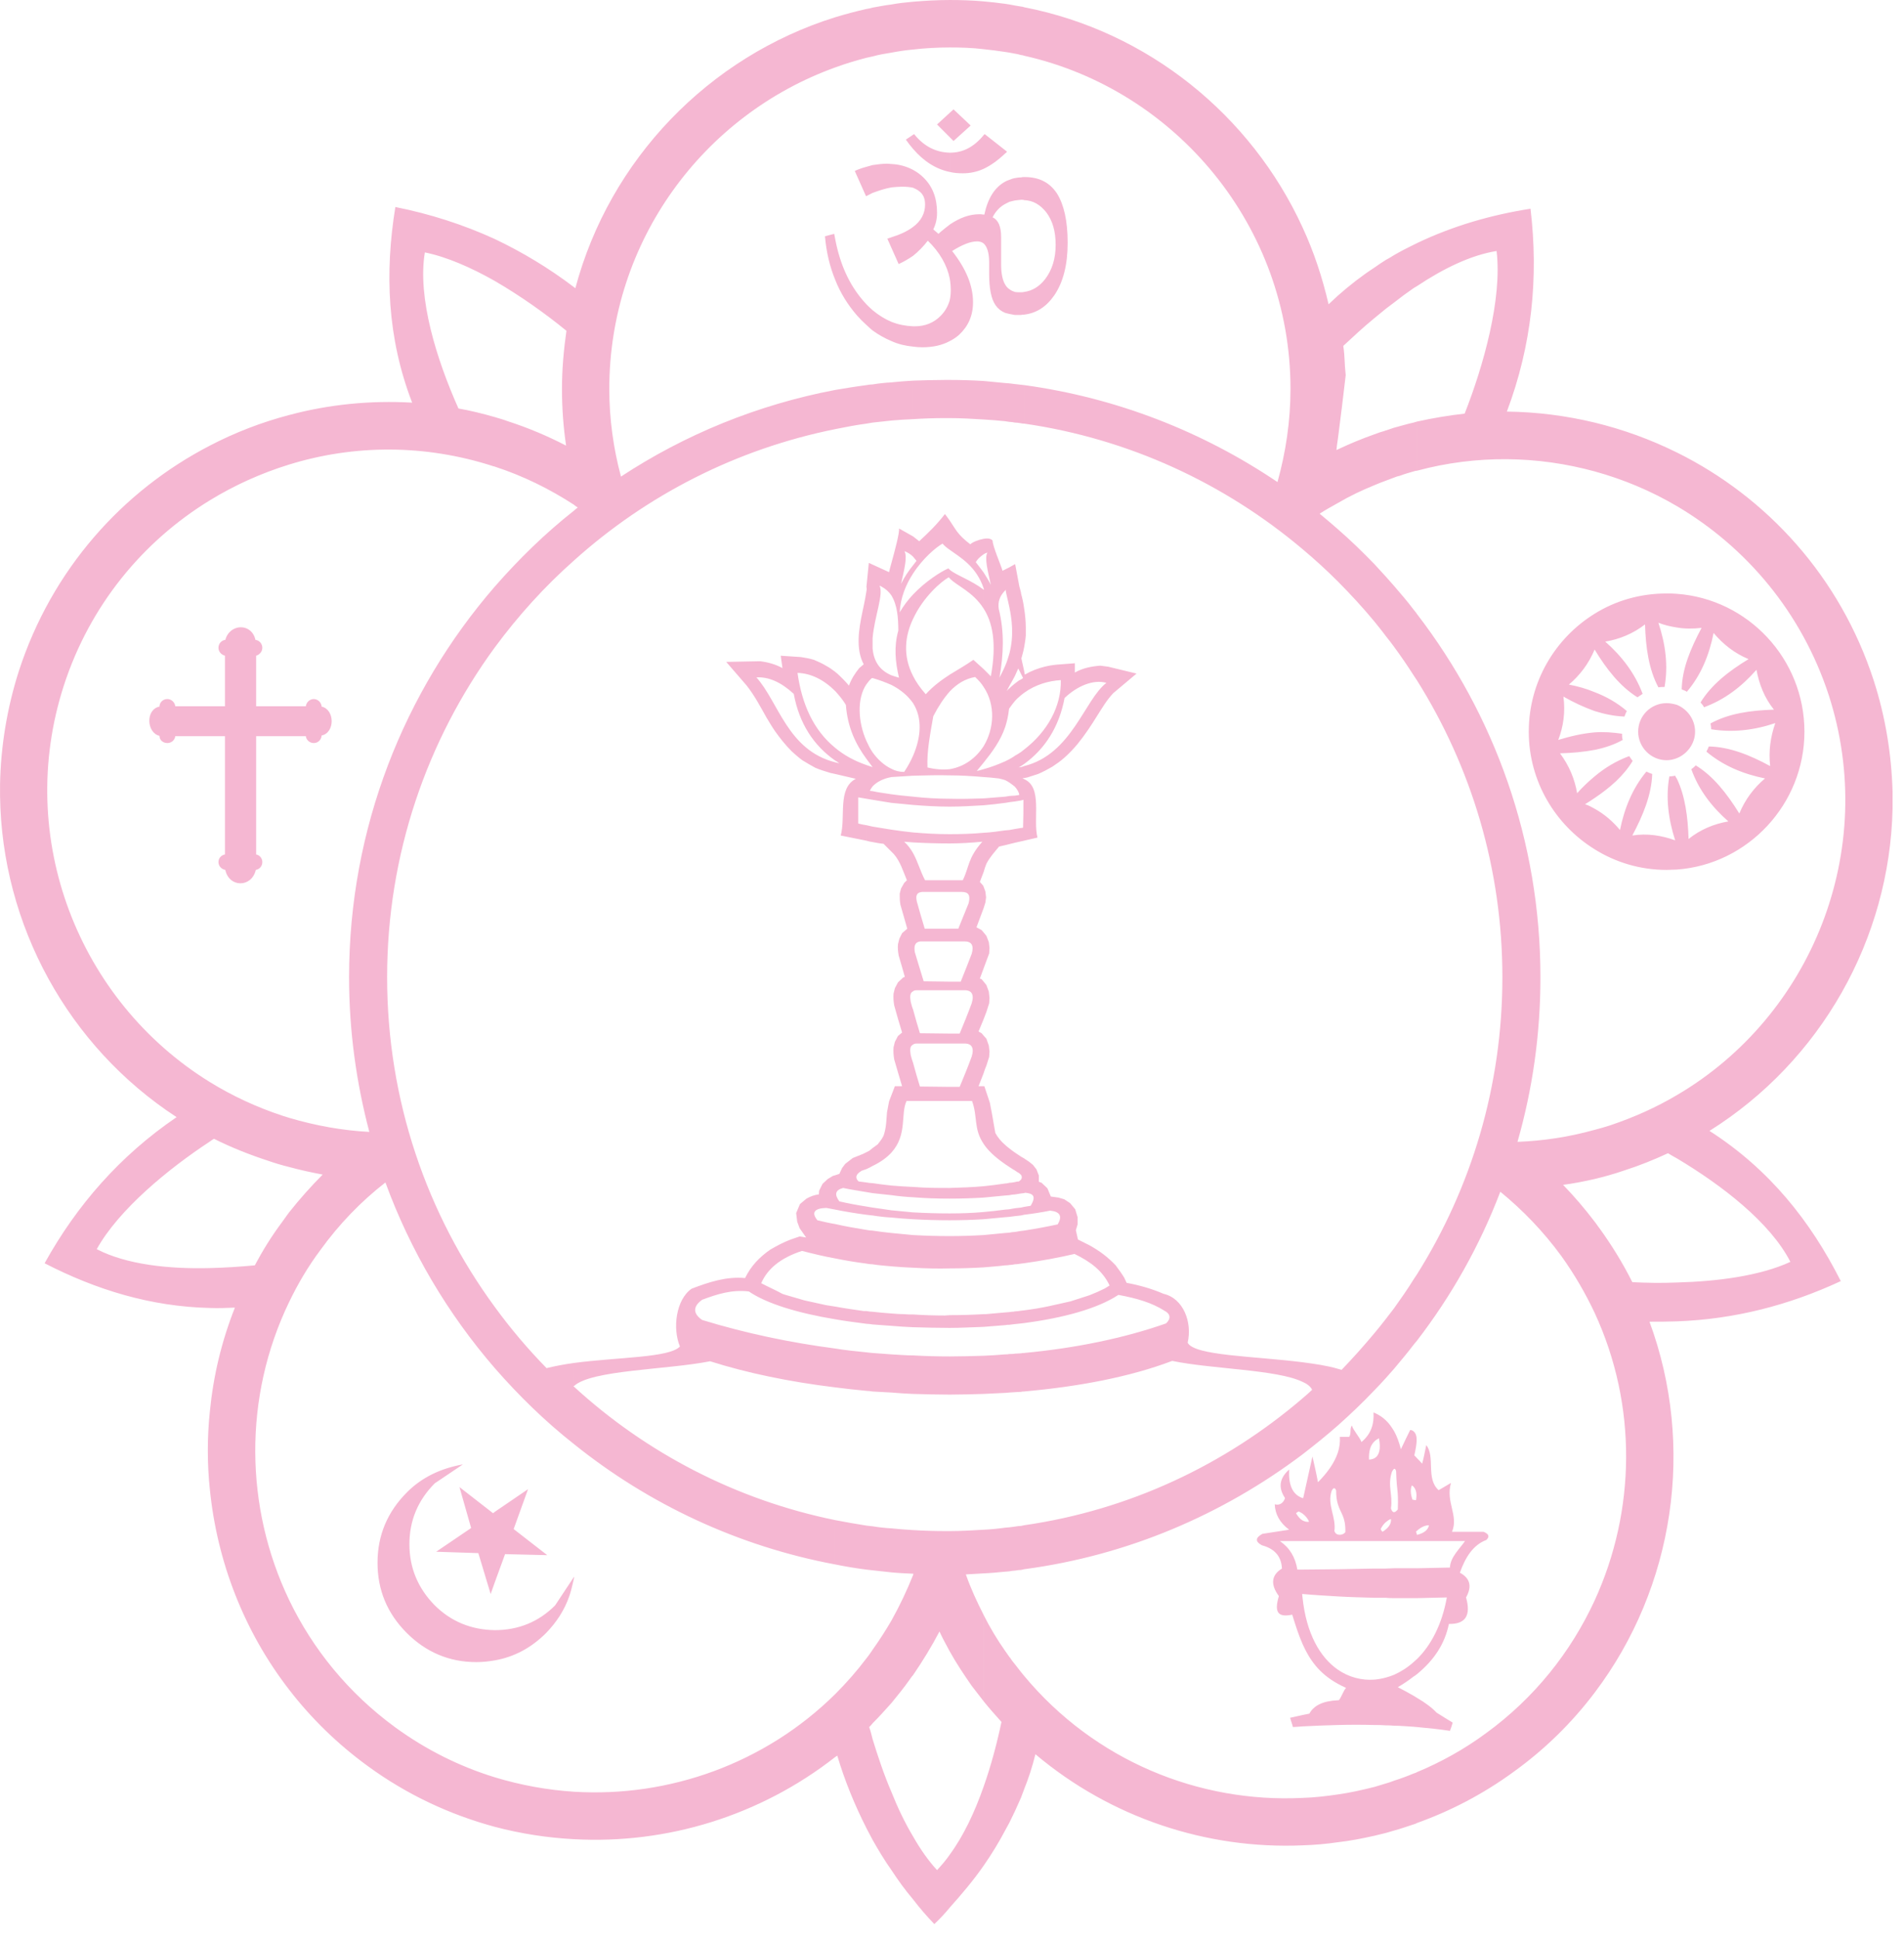 <?xml version="1.0" encoding="UTF-8" standalone="no"?><!DOCTYPE svg PUBLIC "-//W3C//DTD SVG 1.1//EN" "http://www.w3.org/Graphics/SVG/1.1/DTD/svg11.dtd"><svg width="100%" height="100%" viewBox="0 0 55 56" version="1.1" xmlns="http://www.w3.org/2000/svg" xmlns:xlink="http://www.w3.org/1999/xlink" xml:space="preserve" xmlns:serif="http://www.serif.com/" style="fill-rule:evenodd;clip-rule:evenodd;stroke-linejoin:round;stroke-miterlimit:1.414;"><path d="M48.44,38.155c1.664,-0.06 3.239,-0.467 4.734,-1.162c-0.871,-1.727 -2.06,-3.226 -3.793,-4.338c3.219,-2.016 5.209,-5.54 5.289,-9.313l0,-0.477c-0.03,-1.062 -0.199,-2.144 -0.545,-3.216c-0.971,-2.989 -3.08,-5.292 -5.685,-6.583l0,1.549c2.001,1.181 3.605,3.068 4.387,5.46c1.446,4.478 -0.495,9.264 -4.387,11.547l0,1.827c1.297,0.774 2.694,1.847 3.278,2.988c-0.881,0.407 -2.119,0.566 -3.278,0.596l0,1.122Zm0,-13.046l0,-2.621c0.238,0.496 0.317,1.102 0.337,1.738c0.346,-0.278 0.743,-0.437 1.149,-0.507c-0.486,-0.427 -0.862,-0.923 -1.07,-1.509c0.049,-0.03 0.089,-0.069 0.129,-0.109c0.505,0.308 0.901,0.814 1.258,1.39c0.168,-0.407 0.425,-0.745 0.742,-1.013c-0.634,-0.129 -1.208,-0.367 -1.693,-0.774c0.029,-0.05 0.049,-0.1 0.069,-0.149c0.594,0.01 1.189,0.248 1.773,0.566c-0.05,-0.437 0.01,-0.844 0.148,-1.241c-0.614,0.208 -1.238,0.278 -1.852,0.178c0,-0.059 -0.01,-0.109 -0.019,-0.168c0.524,-0.288 1.158,-0.378 1.832,-0.398c-0.278,-0.347 -0.426,-0.734 -0.505,-1.151c-0.426,0.486 -0.921,0.864 -1.516,1.082c-0.019,-0.05 -0.059,-0.089 -0.099,-0.139c0.307,-0.506 0.812,-0.904 1.387,-1.251c-0.406,-0.169 -0.733,-0.427 -1.01,-0.755c-0.129,0.646 -0.367,1.222 -0.773,1.698c-0.039,-0.03 -0.099,-0.049 -0.148,-0.069c0.01,-0.596 0.257,-1.182 0.574,-1.777c-0.248,0.029 -0.485,0.029 -0.713,-0.01l0,-0.973c2.05,0.149 3.684,1.876 3.684,3.981c0,2.095 -1.634,3.832 -3.684,3.981m0,-3.217l0,-1.539c0.297,0.12 0.525,0.417 0.525,0.775c0,0.347 -0.228,0.645 -0.525,0.764m-2.377,26.986c2.308,-3.048 2.912,-7.119 1.585,-10.713c0.267,0 0.525,0 0.792,-0.01l0,-1.122c-0.456,0.02 -0.891,0.01 -1.288,-0.01c-0.267,-0.536 -0.584,-1.052 -0.95,-1.559c-0.05,-0.059 -0.089,-0.129 -0.139,-0.188l0,2.631c1.238,2.671 1.189,5.719 0,8.31l0,2.661Zm2.377,-35.812c-0.763,-0.377 -1.555,-0.665 -2.377,-0.864l0,1.41c0.832,0.228 1.634,0.566 2.377,1.003l0,-1.549Zm0,4.081l0,0.973c-0.188,-0.03 -0.366,-0.07 -0.535,-0.139c0.208,0.625 0.287,1.241 0.178,1.856c-0.059,0 -0.118,0 -0.178,0.01c-0.277,-0.516 -0.366,-1.152 -0.386,-1.817c-0.347,0.268 -0.733,0.427 -1.149,0.497c0.485,0.427 0.862,0.923 1.08,1.509c-0.05,0.03 -0.099,0.069 -0.149,0.099c-0.495,-0.308 -0.891,-0.804 -1.238,-1.38l0,-1.033c0.604,-0.377 1.317,-0.585 2.08,-0.585c0.099,0 0.198,0 0.297,0.01m0,3.206l0,1.539c-0.099,0.04 -0.198,0.06 -0.297,0.06c-0.456,0 -0.822,-0.377 -0.822,-0.824c0,-0.457 0.366,-0.824 0.822,-0.824c0.099,0 0.198,0.02 0.297,0.049m0,2.135l0,2.621c-0.099,0 -0.198,0.01 -0.297,0.01c-0.763,0 -1.476,-0.218 -2.08,-0.596l0,-1.171c0.287,0.159 0.525,0.367 0.733,0.615c0.129,-0.635 0.366,-1.211 0.763,-1.687c0.059,0.029 0.108,0.049 0.168,0.069c-0.02,0.596 -0.258,1.182 -0.575,1.777c0.436,-0.069 0.852,0 1.238,0.139c-0.198,-0.615 -0.277,-1.231 -0.168,-1.846c0.06,0 0.109,-0.01 0.168,-0.02c0.01,0.029 0.03,0.059 0.05,0.089m0,9.134l0,1.827c-0.089,-0.05 -0.178,-0.099 -0.258,-0.149c-0.406,0.189 -0.822,0.357 -1.257,0.496c-0.288,0.1 -0.575,0.179 -0.862,0.249l0,-1.42c0.149,-0.04 0.297,-0.079 0.446,-0.129c0.683,-0.229 1.327,-0.516 1.931,-0.874m-2.377,-8.578c0.456,-0.308 0.842,-0.645 1.099,-1.072c-0.029,-0.04 -0.069,-0.09 -0.099,-0.139c-0.376,0.139 -0.703,0.337 -1,0.586l0,0.625Zm0,-1.39l0,-0.506c0.258,-0.02 0.525,0 0.792,0.039c0,0.06 0,0.12 0.02,0.179c-0.247,0.139 -0.525,0.229 -0.812,0.288m0,-1.122c0.287,0.09 0.574,0.149 0.862,0.159c0.02,-0.05 0.039,-0.109 0.069,-0.159c-0.277,-0.238 -0.594,-0.417 -0.931,-0.546l0,0.546Zm-2.535,-8.647c0.723,-1.917 0.921,-3.872 0.683,-5.858c-1.139,0.179 -2.238,0.496 -3.278,0.993l0,1.241c0.762,-0.507 1.555,-0.894 2.298,-1.013c0.168,1.39 -0.387,3.336 -0.922,4.696c-0.455,0.05 -0.921,0.129 -1.376,0.229l0,1.419c1.733,-0.466 3.496,-0.427 5.13,0.02l0,-1.41c-0.822,-0.198 -1.674,-0.307 -2.535,-0.317m-2.595,40.755c0.97,-0.347 1.911,-0.834 2.793,-1.479c0.911,-0.655 1.693,-1.43 2.337,-2.283l0,-2.661c-0.683,1.479 -1.733,2.81 -3.139,3.832c-0.634,0.467 -1.298,0.834 -1.991,1.122l0,1.469Zm5.13,-34.918l0,1.033c-0.168,0.407 -0.426,0.745 -0.743,1.013c0.258,0.049 0.505,0.119 0.743,0.218l0,0.546c-0.307,-0.109 -0.604,-0.248 -0.901,-0.417c0.059,0.447 0,0.864 -0.149,1.251c0.357,-0.109 0.703,-0.188 1.05,-0.218l0,0.506c-0.317,0.06 -0.654,0.089 -1,0.099c0.267,0.358 0.426,0.745 0.495,1.152c0.158,-0.179 0.327,-0.337 0.505,-0.486l0,0.625c-0.089,0.06 -0.178,0.119 -0.277,0.179c0.099,0.03 0.188,0.079 0.277,0.129l0,1.171c-1.139,-0.705 -1.902,-1.965 -1.902,-3.395c0,-1.44 0.763,-2.701 1.902,-3.406m0,14.903c-0.743,0.208 -1.486,0.318 -2.228,0.347c0.435,-1.519 0.663,-3.107 0.663,-4.755c0,-3.932 -1.327,-7.576 -3.565,-10.485l0,1.917c1.565,2.492 2.466,5.43 2.466,8.568c0,3.147 -0.901,6.086 -2.466,8.578l0,1.916c1,-1.301 1.812,-2.74 2.406,-4.299c0.654,0.536 1.248,1.152 1.763,1.857c0.377,0.526 0.694,1.072 0.961,1.638l0,-2.631c-0.287,-0.378 -0.584,-0.725 -0.911,-1.063c0.307,-0.039 0.604,-0.099 0.911,-0.168l0,-1.42Zm-5.13,17.245l0,-0.843c0.238,0.139 0.436,0.287 0.564,0.426c0.159,0.1 0.317,0.199 0.466,0.288c-0.02,0.08 -0.05,0.159 -0.079,0.239c-0.317,-0.05 -0.634,-0.08 -0.951,-0.11m0,-1.529l0,-0.436c0.406,-0.397 0.723,-1.003 0.861,-1.778c-0.287,0.01 -0.574,0.01 -0.861,0.02l0,-0.863c0.317,-0.01 0.634,-0.01 0.951,-0.02c0.01,-0.298 0.277,-0.536 0.435,-0.765l-1.386,0l0,-0.178c0.198,-0.05 0.317,-0.139 0.346,-0.278c-0.108,0 -0.227,0.049 -0.346,0.158l0,-2.094c0.049,0.049 0.099,0.099 0.148,0.158c0.05,-0.178 0.08,-0.357 0.119,-0.536c0.268,0.338 -0.02,0.963 0.357,1.301c0.119,-0.07 0.237,-0.139 0.356,-0.209c-0.158,0.556 0.228,0.944 0.03,1.41l0.911,0c0.149,0.06 0.188,0.139 0.079,0.238c-0.376,0.139 -0.604,0.497 -0.762,0.944c0.297,0.159 0.356,0.397 0.178,0.714c0.149,0.527 -0.02,0.775 -0.495,0.765c-0.119,0.576 -0.426,1.042 -0.921,1.449m0,-41.321c-0.03,0.02 -0.07,0.03 -0.099,0.049l0,1.251c0.029,-0.02 0.069,-0.039 0.099,-0.059l0,-1.241Zm-0.099,45.66c0.029,-0.01 0.069,-0.02 0.099,-0.04l0,-1.469c-0.03,0.02 -0.07,0.03 -0.099,0.04l0,1.469Zm0.099,-40.507l0,1.419c-0.03,0 -0.07,0.01 -0.099,0.02l0,-1.41c0.029,-0.01 0.069,-0.02 0.099,-0.029m0,5.559l0,1.917c-0.03,-0.05 -0.07,-0.1 -0.099,-0.149l0,-1.897c0.029,0.04 0.069,0.08 0.099,0.129m0,19.063l0,1.916c-0.03,0.04 -0.07,0.079 -0.099,0.119l0,-1.886c0.029,-0.05 0.069,-0.1 0.099,-0.149m0,5.312l0,2.094c-0.01,0.01 -0.02,0.02 -0.03,0.02c0.01,0.04 0.02,0.07 0.03,0.1l0,0.178l-0.099,0l0,-1.191c0.029,0.01 0.049,0.01 0.069,0.01c0.03,-0.169 0.01,-0.298 -0.069,-0.387l0,-1.599c0.138,0.109 0.089,0.387 0.02,0.695c0.029,0.02 0.049,0.05 0.079,0.08m0,4.04l-0.099,0l0,-0.864l0.099,0l0,0.864Zm0,1.758l0,0.436c-0.03,0.02 -0.06,0.05 -0.099,0.07l0,-0.417c0.029,-0.03 0.069,-0.06 0.099,-0.089m0,1.122l0,0.843c-0.03,0 -0.07,-0.009 -0.099,-0.009l0,-0.894c0.029,0.02 0.069,0.04 0.099,0.06m-0.099,-41.958c-0.188,0.09 -0.377,0.189 -0.565,0.298l0,1.37c0.188,-0.149 0.377,-0.288 0.565,-0.417l0,-1.251Zm-0.565,45.79c0.188,-0.05 0.377,-0.119 0.565,-0.179l0,-1.469c-0.188,0.079 -0.377,0.149 -0.565,0.208l0,1.44Zm0.565,-40.657l0,1.41c-0.139,0.04 -0.278,0.08 -0.406,0.129c-0.06,0.01 -0.109,0.03 -0.159,0.05l0,-1.44c0.188,-0.049 0.377,-0.109 0.565,-0.149m0,5.401l0,1.897c-0.178,-0.278 -0.367,-0.556 -0.565,-0.824l0,-1.758c0.188,0.219 0.387,0.447 0.565,0.685m0,19.341l0,1.886c-0.178,0.238 -0.377,0.467 -0.565,0.695l0,-1.747c0.198,-0.278 0.387,-0.546 0.565,-0.834m0,4.388l0,1.599c-0.01,-0.01 -0.03,-0.03 -0.05,-0.04c-0.049,0.109 -0.039,0.258 0.02,0.417l0.03,0l0,1.191l-0.565,0l0,-0.834c0.03,0 0.07,-0.03 0.109,-0.079c0.02,-0.606 -0.029,-0.457 -0.049,-1.102c-0.01,-0.06 -0.04,-0.08 -0.06,-0.07l0,-1.092c0.089,0.159 0.149,0.338 0.198,0.526c0.089,-0.188 0.179,-0.377 0.268,-0.556c0.039,0 0.079,0.02 0.099,0.04m0,4.815l-0.565,0l0,-0.864l0.565,0l0,0.864Zm0,1.847l0,0.417c-0.139,0.109 -0.287,0.209 -0.456,0.308c0.159,0.079 0.317,0.169 0.456,0.248l0,0.894c-0.188,-0.01 -0.377,-0.03 -0.565,-0.03l0,-1.47c0.198,-0.089 0.387,-0.208 0.565,-0.367m-0.565,-40.627c-0.079,0.05 -0.158,0.099 -0.237,0.139l0,1.41c0.079,-0.06 0.158,-0.119 0.237,-0.179l0,-1.37Zm-0.237,45.561c0.079,-0.019 0.158,-0.049 0.237,-0.069l0,-1.44c-0.079,0.03 -0.158,0.06 -0.237,0.08l0,1.429Zm0.237,-40.577l0,1.44c-0.079,0.03 -0.158,0.059 -0.237,0.089l0,-1.449c0.079,-0.03 0.158,-0.05 0.237,-0.08m0,4.567l0,1.758c-0.079,-0.11 -0.158,-0.209 -0.237,-0.308l0,-1.718c0.079,0.09 0.158,0.179 0.237,0.268m0,20.86l0,1.747c-0.079,0.089 -0.158,0.179 -0.237,0.268l0,-1.707c0.079,-0.1 0.158,-0.209 0.237,-0.308m0,3.544l0,1.092c-0.02,0.02 -0.039,0.04 -0.059,0.08c-0.139,0.407 0.03,0.665 -0.03,1.062c0.02,0.07 0.05,0.109 0.089,0.109l0,0.834l-0.237,0l0,-0.337c0.109,-0.09 0.158,-0.189 0.148,-0.298c-0.049,0.01 -0.099,0.049 -0.148,0.089l0,-2.939c0.099,0.09 0.168,0.199 0.237,0.308m0,3.962l0,0.863c-0.079,0 -0.158,0 -0.237,-0.01l0,-0.844c0.079,0 0.158,-0.009 0.237,-0.009m0,3.077l0,1.47c-0.079,-0.01 -0.158,-0.01 -0.237,-0.01l0,-1.38c0.079,-0.02 0.158,-0.05 0.237,-0.08m-0.237,-40.855c-0.109,0.07 -0.218,0.139 -0.327,0.219l0,1.459l0.327,-0.268l0,-1.41Zm-0.327,45.502c0.109,-0.03 0.218,-0.05 0.327,-0.08l0,-1.429c-0.109,0.03 -0.218,0.069 -0.327,0.099l0,1.41Zm0.327,-40.577l0,1.449c-0.109,0.04 -0.218,0.08 -0.327,0.129l0,-1.469c0.099,-0.04 0.198,-0.07 0.297,-0.099c0.01,-0.01 0.02,-0.01 0.03,-0.01m0,4.219l0,1.718c-0.109,-0.149 -0.218,-0.278 -0.327,-0.417l0,-1.658l0.327,0.357Zm0,21.436l0,1.707c-0.109,0.119 -0.218,0.238 -0.327,0.348l0,-1.648c0.109,-0.129 0.218,-0.268 0.327,-0.407m0,2.928l0,2.939c-0.06,0.05 -0.109,0.119 -0.149,0.199c0.01,0.03 0.03,0.059 0.05,0.079c0.039,-0.02 0.069,-0.04 0.099,-0.069l0,0.337l-0.327,0l0,-2.392c0.138,-0.08 0.188,-0.269 0.128,-0.576c-0.049,0.029 -0.089,0.049 -0.128,0.089l0,-0.824c0.128,0.06 0.237,0.129 0.327,0.218m0,5.123l-0.327,0l0,-0.844l0.327,0l0,0.844Zm0,2.304l0,1.38c-0.109,-0.01 -0.218,-0.01 -0.327,-0.01l0,-1.311c0.109,-0.01 0.218,-0.029 0.327,-0.059m-0.327,-40.716c-0.367,0.238 -0.723,0.516 -1.06,0.814l0,4.15c0.079,-0.616 0.158,-1.241 0.228,-1.857c-0.04,-0.347 -0.02,-0.506 -0.07,-0.844c0.278,-0.258 0.575,-0.536 0.902,-0.804l0,-1.459Zm-1.06,45.471c0.357,-0.039 0.703,-0.109 1.06,-0.188l0,-1.41c-0.357,0.089 -0.703,0.169 -1.06,0.218l0,1.38Zm1.06,-40.656l0,1.469c-0.367,0.149 -0.723,0.318 -1.06,0.517l0,-1.549c0.337,-0.159 0.693,-0.308 1.06,-0.437m0,3.753l0,1.658c-0.337,-0.407 -0.694,-0.794 -1.06,-1.162l0,-1.509c0.366,0.318 0.723,0.665 1.06,1.013m0,22.2l0,1.648c-0.337,0.357 -0.694,0.695 -1.06,1.022l0,-1.638c0.04,0.01 0.069,0.02 0.109,0.03c0.327,-0.338 0.644,-0.695 0.951,-1.062m0,2.303c-0.01,0 -0.02,0 -0.03,-0.01c0.02,0.318 -0.059,0.616 -0.347,0.854c-0.049,-0.139 -0.237,-0.338 -0.277,-0.477c-0.069,0.09 -0.01,0.239 -0.079,0.328l-0.268,0c0.01,0.149 -0.009,0.308 -0.059,0.457l0,1.479c0.079,0.278 0.228,0.357 0.218,0.814c-0.05,0.07 -0.149,0.089 -0.218,0.07l0,0.188l1.06,0l0,-2.392c-0.04,0.019 -0.099,0.039 -0.159,0.039c-0.01,-0.238 0.04,-0.417 0.159,-0.526l0,-0.824Zm0,4.497l0,0.844c-0.357,-0.01 -0.713,-0.019 -1.06,-0.039l0,-0.785c0.347,-0.01 0.703,-0.01 1.06,-0.02m0,3.207l0,1.311c-0.357,-0.01 -0.713,-0.01 -1.06,0l0,-0.715l0.03,0c0.069,-0.079 0.138,-0.288 0.208,-0.357c-0.089,-0.04 -0.169,-0.08 -0.238,-0.119l0,-0.408c0.317,0.219 0.693,0.318 1.06,0.288m-1.06,-39.961c-0.089,0.079 -0.178,0.169 -0.267,0.248c-0.179,-0.774 -0.426,-1.519 -0.753,-2.224l0,9.293c0.356,0.298 0.693,0.606 1.02,0.933l0,-1.509c-0.168,-0.149 -0.347,-0.298 -0.525,-0.447c0.168,-0.109 0.347,-0.208 0.525,-0.307l0,-1.549c-0.02,0.01 -0.03,0.01 -0.04,0.02c0.01,-0.1 0.02,-0.199 0.04,-0.308l0,-4.15Zm-1.02,44.747c0.337,-0.01 0.683,-0.04 1.02,-0.09l0,-1.38c-0.337,0.05 -0.683,0.09 -1.02,0.1l0,1.37Zm1.02,-13.761l0,1.638c-0.327,0.288 -0.673,0.566 -1.02,0.834l0,-1.618c0.089,-0.079 0.188,-0.159 0.277,-0.248c-0.039,-0.09 -0.138,-0.169 -0.277,-0.229l0,-0.566c0.376,0.05 0.723,0.1 1.02,0.189m0,2.423c-0.099,0.297 -0.307,0.585 -0.574,0.853c-0.04,-0.228 -0.109,-0.526 -0.159,-0.744c-0.089,0.397 -0.178,0.804 -0.267,1.201l-0.02,0l0,0.447c0.089,0.069 0.158,0.149 0.188,0.238c-0.069,0.01 -0.129,-0.01 -0.188,-0.039l0,0.595l1.02,0l0,-0.188c-0.049,-0.01 -0.079,-0.05 -0.099,-0.1c0.059,-0.397 -0.218,-0.754 -0.079,-1.161c0.049,-0.1 0.099,-0.1 0.129,-0.01c0,0.169 0.019,0.288 0.049,0.387l0,-1.479Zm0,3.365l0,0.785c-0.337,-0.02 -0.683,-0.04 -1.02,-0.07l0,-0.705c0.337,0 0.683,-0.01 1.02,-0.01m0,2.899l0,0.408c-0.545,-0.298 -0.822,-0.705 -1.02,-1.152l0,-1.341c0.109,1.043 0.505,1.728 1.02,2.085m0,0.884l0,0.715c-0.337,0.01 -0.683,0.02 -1.02,0.04l0,-0.328c0.069,-0.01 0.129,-0.03 0.198,-0.04c0.129,-0.238 0.396,-0.367 0.822,-0.387m-1.02,-42.533c-1.486,-3.237 -4.467,-5.659 -8.042,-6.354l0,1.4c4.387,0.983 7.695,4.934 7.695,9.62c0,0.934 -0.138,1.837 -0.376,2.691c-2.149,-1.45 -4.635,-2.433 -7.319,-2.8l0,1.112c3.031,0.437 5.794,1.728 8.042,3.624l0,-9.293Zm-8.042,45.105c0.129,-0.318 0.238,-0.656 0.327,-1.013c2.179,1.837 4.952,2.75 7.715,2.631l0,-1.37c-3.001,0.149 -6.012,-1.082 -8.042,-3.525l0,3.277Zm8.042,-12.332l0,0.566c-0.733,-0.357 -2.625,-0.367 -3.764,-0.605c-1.228,0.466 -2.713,0.744 -4.278,0.883l0,-1.112c1.486,-0.139 2.882,-0.426 4.1,-0.853c0.149,-0.139 0.129,-0.278 -0.049,-0.368c-0.357,-0.228 -0.793,-0.357 -1.327,-0.456c-0.605,0.397 -1.585,0.665 -2.724,0.814l0,-0.368c0.238,-0.029 0.475,-0.069 0.713,-0.119l0.624,-0.139l0.555,-0.179l0.237,-0.099l0.208,-0.099l0.129,-0.08l0,-0.009c-0.198,-0.417 -0.555,-0.686 -1.01,-0.904c-0.466,0.109 -0.961,0.199 -1.456,0.268l0,-0.943c0.327,-0.05 0.644,-0.109 0.971,-0.179c0.138,-0.238 0.069,-0.367 -0.218,-0.397c-0.248,0.05 -0.505,0.089 -0.753,0.119l0,-0.228c0.059,-0.01 0.129,-0.02 0.188,-0.03c0.188,-0.308 0.04,-0.357 -0.158,-0.377c-0.01,0 -0.02,0.01 -0.03,0.01l0,-1.003c0.049,0.04 0.109,0.069 0.158,0.109l0.099,0.08l0.1,0.129l0.069,0.178l0,0.179l0.079,0.03l0.168,0.159l0.099,0.238l0.218,0.03l0.169,0.049l0.168,0.11l0.149,0.178l0.069,0.229l0,0.208l-0.05,0.169l0.06,0.268l0.337,0.169c0.287,0.159 0.525,0.337 0.752,0.576c0.089,0.119 0.169,0.228 0.248,0.357l0.069,0.149c0.377,0.07 0.723,0.169 1.07,0.318c0.564,0.129 0.832,0.814 0.693,1.41c0.188,0.377 1.912,0.387 3.318,0.565m0,1.043l0,1.618c-2.308,1.738 -5.051,2.919 -8.042,3.316l0,-1.27c3.04,-0.437 5.804,-1.748 8.042,-3.664m0,2.879c-0.317,-0.109 -0.406,-0.427 -0.386,-0.824c-0.288,0.258 -0.317,0.526 -0.119,0.824c-0.05,0.159 -0.178,0.219 -0.297,0.179c0.01,0.288 0.148,0.536 0.416,0.735c-0.258,0.039 -0.515,0.079 -0.773,0.119c-0.198,0.109 -0.218,0.218 -0.02,0.327c0.327,0.09 0.565,0.278 0.585,0.675c-0.307,0.189 -0.337,0.457 -0.089,0.795c-0.139,0.466 -0.03,0.625 0.386,0.536c0.089,0.288 0.178,0.576 0.297,0.844l0,-1.341c0,-0.029 -0.01,-0.059 -0.01,-0.099l0.01,0l0,-0.705l-0.149,0c-0.059,-0.357 -0.218,-0.625 -0.505,-0.824l0.654,0l0,-0.595c-0.069,-0.04 -0.129,-0.11 -0.188,-0.209c0.029,-0.02 0.049,-0.04 0.079,-0.05c0.04,0.02 0.079,0.04 0.109,0.06l0,-0.447Zm0,6.265l0,0.328c-0.089,0.01 -0.178,0.01 -0.277,0.019c-0.02,-0.089 -0.06,-0.178 -0.08,-0.268c0.119,-0.029 0.238,-0.049 0.357,-0.079m-8.042,-25.248l0,-1.777c0.545,0.238 0.248,1.132 0.386,1.688l-0.386,0.089Zm0,-1.807l0,-0.347c1.377,-0.338 1.743,-1.916 2.377,-2.403c-0.386,-0.109 -0.852,0.099 -1.208,0.437c-0.159,0.844 -0.575,1.479 -1.169,1.906l0,-0.417c0.673,-0.516 1.079,-1.251 1.06,-2.005c-0.347,0.02 -0.733,0.129 -1.06,0.367l0,-0.635l0.02,0.109c0.188,-0.109 0.376,-0.179 0.574,-0.229c0.119,-0.029 0.238,-0.049 0.357,-0.059l0.515,-0.04l0,0.268c0.228,-0.129 0.475,-0.178 0.733,-0.198l0.227,0.029l0.822,0.199l-0.673,0.566c-0.188,0.198 -0.327,0.437 -0.466,0.655c-0.178,0.288 -0.356,0.556 -0.574,0.824c-0.119,0.139 -0.238,0.268 -0.376,0.387c-0.109,0.1 -0.228,0.179 -0.347,0.259c-0.139,0.079 -0.267,0.149 -0.406,0.208l-0.307,0.099l-0.099,0.02Zm0,-3.773l0,-1.131c0.03,0.188 0.049,0.377 0.049,0.575l0,0.209c-0.009,0.119 -0.029,0.238 -0.049,0.347m0,-9.61l0,-0.655c0.238,-0.03 0.446,-0.159 0.614,-0.378c0.198,-0.268 0.297,-0.586 0.297,-0.983c0,-0.387 -0.089,-0.695 -0.267,-0.933c-0.179,-0.228 -0.387,-0.347 -0.644,-0.357l0,-0.666l0.02,0c0.416,0 0.723,0.159 0.931,0.477c0.198,0.318 0.307,0.784 0.307,1.42c0,0.635 -0.129,1.142 -0.387,1.519c-0.227,0.327 -0.514,0.516 -0.871,0.556m0,-8.876c-0.03,-0.01 -0.059,-0.02 -0.089,-0.02l0,1.4c0.03,0 0.059,0.01 0.089,0.02l0,-1.4Zm-0.089,51.697c0.03,-0.08 0.059,-0.159 0.089,-0.238l0,-3.277c-0.03,-0.04 -0.059,-0.069 -0.089,-0.109l0,3.624Zm0.089,-46.793l0,0.666c-0.02,-0.01 -0.04,-0.01 -0.059,-0.01l-0.03,0l0,-0.646c0.03,-0.01 0.059,-0.01 0.089,-0.01m0,3.317l0,0.655c-0.03,0 -0.059,0 -0.089,0.01l0,-0.656c0.03,0 0.059,0 0.089,-0.009m0,2.69l0,1.112c-0.03,0 -0.059,0 -0.089,-0.01l0,-1.112c0.03,0 0.059,0.01 0.089,0.01m0,6.444l0,1.131c-0.02,0.11 -0.05,0.209 -0.079,0.318l0.079,0.358l0,0.635c-0.03,0.02 -0.059,0.05 -0.089,0.069l0,-0.456l0.059,-0.04l-0.059,-0.119l0,-2.343l0,0.02c0.039,0.139 0.069,0.278 0.089,0.427m0,4.08l0,0.417c-0.03,0.02 -0.059,0.04 -0.089,0.06l0,-0.407c0.03,-0.02 0.059,-0.05 0.089,-0.07m0,0.477l0,0.347l-0.04,0l0,0.01c0.01,0 0.03,0.01 0.04,0.02l0,1.777l-0.089,0.02l0,-0.387c0.02,0 0.039,0 0.059,-0.01c0.01,-0.268 0.01,-0.536 0.01,-0.804c-0.02,0.01 -0.049,0.01 -0.069,0.02l0,-0.963c0.03,-0.01 0.059,-0.02 0.089,-0.03m0,11.328l0,1.003c-0.03,0 -0.059,0.01 -0.089,0.01l0,-0.397c0.03,-0.05 0.03,-0.1 0,-0.139l0,-0.527c0.03,0.02 0.059,0.03 0.089,0.05m0,1.4l0,0.228c-0.03,0.01 -0.059,0.01 -0.089,0.02l0,-0.228c0.03,-0.01 0.059,-0.01 0.089,-0.02m0,0.685l0,0.943c-0.03,0 -0.059,0.01 -0.089,0.01l0,-0.943c0.03,0 0.059,-0.01 0.089,-0.01m0,2.303l0,0.368c-0.03,0 -0.059,0.01 -0.089,0.01l0,-0.368c0.03,0 0.059,-0.01 0.089,-0.01m0,1.231l0,1.112c-0.03,0 -0.059,0 -0.089,0.01l0,-1.112c0.03,-0.01 0.059,-0.01 0.089,-0.01m0,4.975l0,1.27c-0.03,0.01 -0.059,0.01 -0.089,0.02l0,-1.271c0.03,-0.01 0.059,-0.01 0.089,-0.019m-0.089,-43.854c-0.06,-0.01 -0.119,-0.02 -0.178,-0.03l0,1.39c0.059,0.01 0.118,0.02 0.178,0.04l0,-1.4Zm-0.178,52.114c0.059,-0.129 0.118,-0.268 0.178,-0.397l0,-3.624c-0.06,-0.079 -0.119,-0.149 -0.178,-0.228l0,4.249Zm0.178,-47.18l0,0.646c-0.07,0.01 -0.129,0.01 -0.178,0.02l0,-0.646c0.049,-0.01 0.108,-0.02 0.178,-0.02m0,3.316l0,0.656l-0.079,0l-0.099,0l0,-0.665c0.039,0.009 0.089,0.009 0.138,0.009l0.04,0Zm0,2.671l0,1.112c-0.06,-0.01 -0.119,-0.02 -0.178,-0.02l0,-1.112c0.059,0.01 0.118,0.01 0.178,0.02m0,6.007l0,2.343l-0.079,-0.159c-0.03,0.07 -0.07,0.149 -0.099,0.219l0,-3.227l0.009,0l0.119,0.635c0.02,0.06 0.03,0.119 0.05,0.189m0,2.502l0,0.456c-0.07,0.06 -0.129,0.11 -0.178,0.169l0,-0.506l0.118,-0.089l0.06,-0.03Zm0,2.095l0,0.407c-0.02,0.01 -0.04,0.02 -0.07,0.039c0.03,-0.009 0.05,-0.009 0.07,-0.009l0,0.963c-0.06,0.009 -0.119,0.019 -0.178,0.029l0,-0.168c0.039,-0.01 0.089,-0.01 0.128,-0.02c-0.01,-0.08 -0.059,-0.159 -0.128,-0.239l0,-0.893c0.059,-0.03 0.118,-0.07 0.178,-0.109m0,2.194l0,0.387l-0.178,0.04l0,-0.397c0.059,-0.01 0.118,-0.02 0.178,-0.03m0,9.491l0,0.527c-0.03,-0.03 -0.06,-0.06 -0.109,-0.08c-0.02,-0.02 -0.05,-0.03 -0.069,-0.05l0,-0.516c0.059,0.04 0.118,0.08 0.178,0.119m0,0.666l0,0.397c-0.06,0.01 -0.119,0.02 -0.178,0.029l0,-0.357c0.039,-0.01 0.079,-0.02 0.118,-0.02c0.03,-0.02 0.04,-0.04 0.06,-0.049m0,0.804l0,0.228c-0.06,0.01 -0.119,0.01 -0.178,0.02l0,-0.228c0.059,-0.01 0.118,-0.01 0.178,-0.02m0,0.675l0,0.943c-0.06,0.01 -0.119,0.02 -0.178,0.02l0,-0.933c0.059,-0.01 0.118,-0.02 0.178,-0.03m0,2.303l0,0.368c-0.06,0.01 -0.119,0.01 -0.178,0.019l0,-0.367c0.059,0 0.118,-0.01 0.178,-0.02m0,1.231l0,1.112c-0.06,0 -0.119,0.01 -0.178,0.01l0,-1.112c0.059,0 0.118,-0.01 0.178,-0.01m0,4.984l0,1.271c-0.06,0 -0.119,0.01 -0.178,0.02l0,-1.271c0.059,-0.01 0.118,-0.02 0.178,-0.02m-0.178,-43.903c-0.05,-0.01 -0.109,-0.02 -0.159,-0.03l0,1.39c0.05,0.01 0.109,0.02 0.159,0.03l0,-1.39Zm-0.159,52.472c0.05,-0.11 0.109,-0.219 0.159,-0.328l0,-4.249c-0.05,-0.06 -0.099,-0.12 -0.139,-0.189c-0.01,0 -0.01,-0.01 -0.02,-0.02l0,4.786Zm0.159,-47.488l0,0.646c-0.06,0.01 -0.109,0.029 -0.159,0.039l0,-0.635c0.05,-0.02 0.099,-0.04 0.159,-0.05m0,3.287l0,0.665c-0.06,-0.01 -0.109,-0.02 -0.159,-0.03l0,-0.715c0.05,0.04 0.099,0.06 0.159,0.08m0,2.66l0,1.112c-0.05,-0.01 -0.109,-0.02 -0.159,-0.02l0,-1.112c0.05,0.01 0.109,0.01 0.159,0.02m0,5.203l0,3.227c-0.05,0.099 -0.109,0.198 -0.159,0.287l0,-0.933c0.139,-0.526 0.069,-1.003 0,-1.34l0,-1.152l0.159,-0.089Zm0,3.445c-0.06,0.05 -0.109,0.089 -0.159,0.139l0,0.576c0.05,-0.07 0.099,-0.139 0.159,-0.209l0,-0.506Zm0,2.085l0,0.893c-0.05,-0.039 -0.099,-0.079 -0.159,-0.119l0,-0.675c0.05,-0.03 0.109,-0.059 0.159,-0.099m0,1.152l0,0.168c-0.05,0.01 -0.109,0.01 -0.159,0.02l0,-0.179c0.05,0 0.109,-0.009 0.159,-0.009m0,0.963l0,0.397l-0.159,0.039l0,-0.407c0.05,-0.01 0.109,-0.019 0.159,-0.029m0,9.342l0,0.516c-0.06,-0.029 -0.109,-0.069 -0.159,-0.099l0,-0.536c0.05,0.04 0.099,0.079 0.159,0.119m0,0.854l0,0.357c-0.05,0 -0.109,0.01 -0.159,0.02l0,-0.357c0.05,0 0.109,-0.01 0.159,-0.02m0,0.755l0,0.228c-0.05,0.01 -0.109,0.01 -0.159,0.02l0,-0.219c0.05,-0.01 0.109,-0.02 0.159,-0.029m0,0.685l0,0.933c-0.05,0.01 -0.109,0.02 -0.159,0.02l0,-0.933c0.05,-0.01 0.109,-0.02 0.159,-0.02m0,2.293l0,0.367c-0.05,0.01 -0.109,0.01 -0.159,0.02l0,-0.367l0.079,-0.01c0.03,0 0.05,0 0.08,-0.01m0,1.221l0,1.112c-0.05,0 -0.109,0.01 -0.159,0.01l0,-1.112c0.05,0 0.109,0 0.159,-0.01m0,4.994l0,1.271c-0.05,0 -0.109,0.01 -0.159,0.02l0,-1.271c0.05,-0.01 0.109,-0.01 0.159,-0.02m-0.159,-43.953c-0.04,-0.009 -0.079,-0.009 -0.119,-0.019l0,1.39c0.04,0.009 0.079,0.009 0.119,0.019l0,-1.39Zm-0.119,52.72c0.04,-0.07 0.079,-0.149 0.119,-0.218l0,-4.786c-0.04,-0.059 -0.079,-0.109 -0.119,-0.169l0,5.173Zm0.119,-47.656l0,0.635c-0.04,0.02 -0.079,0.04 -0.119,0.06l0,-0.645c0.04,-0.02 0.079,-0.04 0.119,-0.05m0,3.157l0,0.715c-0.04,-0.01 -0.079,-0.02 -0.119,-0.03l0,-0.814c0.03,0.05 0.07,0.099 0.119,0.129m0,2.72l0,1.112c-0.04,-0.009 -0.079,-0.009 -0.119,-0.019l0,-1.102c0.04,0 0.079,0.009 0.119,0.009m0,5.312l0,1.152c-0.049,-0.238 -0.099,-0.407 -0.109,-0.507c0,0.01 -0.01,0.01 -0.01,0.02l0,-0.605l0.119,-0.06Zm0,2.492l0,0.933c-0.03,0.05 -0.049,0.1 -0.079,0.149c0.03,-0.029 0.049,-0.059 0.079,-0.079l0,0.576c-0.01,0.01 -0.01,0.01 -0.01,0.02c-0.02,0.188 -0.059,0.357 -0.109,0.516l0,-1.767c0.05,-0.119 0.089,-0.239 0.119,-0.348m0,3.048l0,0.675c-0.04,-0.029 -0.079,-0.049 -0.119,-0.069l0,-0.546c0.04,-0.02 0.079,-0.04 0.119,-0.06m0,1.062l0,0.179c-0.04,0.01 -0.079,0.01 -0.119,0.02l0,-0.179c0.04,-0.01 0.079,-0.01 0.119,-0.02m0,0.983l0,0.407l-0.119,0.03l0,-0.427c0.04,0 0.079,-0.01 0.119,-0.01m0,9.194l0,0.536c-0.04,-0.03 -0.079,-0.049 -0.119,-0.079l0,-0.556c0.04,0.039 0.079,0.069 0.119,0.099m0,0.993l0,0.357c-0.04,0 -0.079,0.01 -0.119,0.01l0,-0.347c0.04,0 0.079,-0.01 0.119,-0.02m0,0.764l0,0.219c-0.04,0 -0.079,0.01 -0.119,0.01l0,-0.219c0.04,0 0.079,-0.01 0.119,-0.01m0,0.676l0,0.933c-0.04,0.01 -0.079,0.01 -0.119,0.01l0,-0.934c0.04,0 0.079,-0.009 0.119,-0.009m0,2.293l0,0.367c-0.04,0 -0.079,0 -0.119,0.01l0,-0.367l0.119,-0.01Zm0,1.211l0,1.112c-0.04,0 -0.079,0.01 -0.119,0.01l0,-1.112c0.04,0 0.079,0 0.119,-0.01m0,5.004l0,1.271c-0.04,0 -0.079,0.01 -0.119,0.01l0,-1.271c0.04,0 0.079,-0.01 0.119,-0.01m-0.119,-39.674l0,-0.089l0.05,0.04c-0.01,0.02 -0.03,0.039 -0.05,0.049m0,-4.318c-0.208,-0.03 -0.416,-0.05 -0.624,-0.07l0,1.38c0.208,0.02 0.416,0.05 0.624,0.08l0,-1.39Zm-0.624,53.762c0.228,-0.328 0.436,-0.666 0.624,-1.023l0,-5.173c-0.237,-0.337 -0.445,-0.685 -0.624,-1.042l0,2.492c0.159,0.198 0.337,0.397 0.515,0.596c-0.128,0.605 -0.297,1.251 -0.515,1.866l0,2.284Zm0.624,-49.533l0,0.089c-0.208,0.199 -0.416,0.348 -0.624,0.447l0,-0.973c0.01,-0.01 0.02,-0.02 0.03,-0.03l0.594,0.467Zm0,0.904l0,0.645c-0.148,0.079 -0.277,0.208 -0.366,0.387c0.168,0.079 0.247,0.268 0.247,0.576l0,0.794c0,0.248 0.04,0.447 0.119,0.576l0,0.814c-0.119,-0.049 -0.208,-0.119 -0.277,-0.218c-0.129,-0.179 -0.188,-0.487 -0.188,-0.914l0,-0.327c0,-0.278 -0.06,-0.457 -0.159,-0.546l0,-0.834l0.02,0c0.099,-0.467 0.297,-0.785 0.604,-0.953m0,5.818l0,1.102c-0.208,-0.02 -0.416,-0.04 -0.624,-0.05l0,-1.112c0.208,0.02 0.416,0.04 0.624,0.06m0,5.381l0,0.605c-0.158,0.159 -0.218,0.328 -0.188,0.536c0.168,0.666 0.139,1.321 0.02,1.986c0.059,-0.119 0.119,-0.228 0.168,-0.347l0,1.767c-0.138,0.407 -0.386,0.735 -0.624,1.032l0,-0.476c0.307,-0.506 0.347,-1.192 0,-1.708l0,-0.516c0.07,0.069 0.139,0.139 0.208,0.208c0.179,-0.982 0.04,-1.568 -0.208,-1.955l0,-0.547c0,0 0.01,0 0.01,0.01c0,-0.019 -0.01,-0.039 -0.01,-0.049l0,-0.457c0.07,0.109 0.149,0.238 0.208,0.357c-0.089,-0.407 -0.188,-0.774 -0.099,-0.933c-0.039,0.01 -0.079,0.03 -0.109,0.05l0,-0.447c0.109,-0.02 0.208,-0.01 0.258,0.05c0,0.159 0.247,0.724 0.287,0.873l0.079,-0.039Zm0,5.54c-0.198,0.089 -0.406,0.169 -0.624,0.228l0,0.228c0.139,0.01 0.288,0.02 0.436,0.04c0.059,0.01 0.119,0.03 0.188,0.05l0,-0.546Zm0,1.022l0,0.179c-0.208,0.03 -0.416,0.05 -0.624,0.07l0,-0.199c0.208,-0.02 0.416,-0.03 0.624,-0.05m0,0.973l0,0.427l-0.178,0.04c-0.139,0.169 -0.267,0.308 -0.366,0.496c-0.03,0.08 -0.06,0.159 -0.08,0.239l0,-1.132c0.208,-0.01 0.416,-0.04 0.624,-0.07m0,9.085l0,0.556c-0.317,-0.219 -0.505,-0.407 -0.624,-0.586l0,-1.668l0.02,0l0.159,0.477l0.059,0.307l0.099,0.566c0.069,0.129 0.168,0.248 0.287,0.348m0,1.112l0,0.347c-0.208,0.02 -0.416,0.04 -0.624,0.06l0,-0.328c0.208,-0.02 0.416,-0.049 0.624,-0.079m0,0.754l0,0.219c-0.208,0.02 -0.416,0.039 -0.624,0.059l0,-0.208c0.208,-0.02 0.416,-0.04 0.624,-0.07m0,0.675l0,0.934c-0.208,0.029 -0.416,0.039 -0.624,0.059l0,-0.933c0.208,-0.02 0.416,-0.04 0.624,-0.06m0,2.294l0,0.367c-0.208,0.02 -0.416,0.03 -0.624,0.05l0,-0.367l0.06,0l0.564,-0.05Zm0,1.211l0,1.112c-0.208,0.01 -0.416,0.02 -0.624,0.03l0,-1.102c0.208,-0.01 0.416,-0.02 0.624,-0.04m0,5.004l0,1.271c-0.208,0.02 -0.416,0.04 -0.624,0.049l0,-1.26c0.208,-0.01 0.416,-0.03 0.624,-0.06m-0.624,-13.125l0,-1.082l0.08,0.089l0.069,0.198l0.02,0.169l-0.01,0.159l-0.079,0.248c-0.03,0.07 -0.06,0.149 -0.08,0.219m0,-1.559l0,-1.082l0.08,0.099l0.069,0.189l0.02,0.178l-0.01,0.159l-0.079,0.248c-0.03,0.07 -0.05,0.139 -0.08,0.209m0,-1.469l0,-1.033l0.08,0.099l0.069,0.179l0.02,0.169l-0.01,0.159l-0.159,0.427Zm0,-1.738l0,-0.615l0.05,0.139l0.02,0.168l-0.02,0.149l-0.05,0.159Zm0,-26.181c-0.327,-0.03 -0.653,-0.04 -0.98,-0.04l0,1.37c0.327,0 0.653,0.01 0.98,0.05l0,-1.38Zm-0.98,55.043c0.346,-0.387 0.683,-0.784 0.98,-1.211l0,-2.284c-0.257,0.735 -0.584,1.43 -0.98,1.966l0,1.529Zm0.98,-51.181l0,0.973c-0.198,0.09 -0.396,0.129 -0.604,0.129c-0.129,0 -0.257,-0.01 -0.376,-0.039l0,-0.556l0.01,0c0.376,0 0.693,-0.169 0.97,-0.507m0,2.294l0,0.834c-0.049,-0.04 -0.119,-0.06 -0.188,-0.06c-0.198,0 -0.436,0.099 -0.723,0.278c0.406,0.516 0.604,1.003 0.604,1.479c0,0.388 -0.138,0.695 -0.406,0.944c-0.079,0.069 -0.168,0.129 -0.267,0.178l0,-1.181c0.02,-0.09 0.03,-0.179 0.03,-0.278c0,-0.119 -0.01,-0.238 -0.03,-0.348l0,-1.558c0.297,-0.199 0.574,-0.298 0.852,-0.298c0.029,0 0.069,0 0.128,0.01m0,4.805l0,1.112c-0.327,-0.02 -0.653,-0.04 -0.98,-0.04l0,-1.102c0.327,0 0.653,0.01 0.98,0.03m0,4.557l0,0.447c-0.099,0.069 -0.178,0.139 -0.228,0.228c0.07,0.09 0.149,0.189 0.228,0.298l0,0.457c-0.218,-0.646 -0.683,-0.894 -0.98,-1.112l0,-0.844c0.178,0.258 0.218,0.397 0.594,0.685c0.059,-0.06 0.228,-0.129 0.386,-0.159m0,1.469c-0.366,-0.278 -0.792,-0.416 -0.98,-0.575l0,0.248c0.188,0.208 0.663,0.377 0.98,0.874l0,-0.547Zm0,2.294l0,0.516c-0.069,-0.109 -0.148,-0.198 -0.247,-0.288c-0.288,0.05 -0.525,0.199 -0.733,0.417l0,-0.486c0.228,-0.139 0.455,-0.268 0.683,-0.427c0.099,0.089 0.198,0.179 0.297,0.268m0,2.224l0,0.476c-0.069,0.08 -0.128,0.159 -0.198,0.239c0.07,-0.01 0.129,-0.03 0.198,-0.05l0,0.228c-0.336,-0.029 -0.663,-0.049 -0.98,-0.049l0,-0.179c0.426,-0.069 0.762,-0.328 0.98,-0.665m0,1.509l0,0.199c-0.327,0.019 -0.653,0.039 -0.98,0.039l0,-0.228c0.327,0.01 0.653,0 0.98,-0.01m0,0.993l0,1.132c-0.039,0.089 -0.069,0.188 -0.109,0.288l0.089,0.099l0.02,0.04l0,0.615l-0.208,0.556l0.149,0.08l0.059,0.069l0,1.033l-0.109,0.297l0.05,0.02l0.059,0.07l0,1.082c-0.049,0.119 -0.099,0.238 -0.148,0.357l0.089,0.05l0.059,0.07l0,1.082c-0.049,0.119 -0.099,0.248 -0.148,0.377l0.148,0l0,1.668c-0.297,-0.437 -0.168,-0.784 -0.336,-1.241l-0.644,0l0,-0.407l0.287,0c0.119,-0.288 0.238,-0.576 0.347,-0.874c0.079,-0.258 0,-0.387 -0.228,-0.377l-0.406,0l0,-0.288l0.287,0c0.119,-0.288 0.238,-0.576 0.347,-0.874c0.079,-0.258 0,-0.387 -0.228,-0.377l-0.406,0l0,-0.248l0.317,0c0.109,-0.268 0.218,-0.546 0.317,-0.804c0.069,-0.239 0,-0.358 -0.208,-0.358l-0.426,0l0,-0.367l0.247,0c0.099,-0.248 0.198,-0.487 0.298,-0.735c0.059,-0.228 0,-0.327 -0.199,-0.327l-0.346,0l0,-0.338l0.376,0c0.188,-0.377 0.139,-0.635 0.565,-1.112c-0.317,0.03 -0.634,0.05 -0.941,0.05l0,-0.268c0.327,0 0.653,-0.01 0.98,-0.04m0,10.206l0,0.328c-0.327,0.02 -0.653,0.03 -0.98,0.03l0,-0.308c0.327,-0.01 0.653,-0.02 0.98,-0.05m0,0.745l0,0.208c-0.327,0.02 -0.653,0.03 -0.98,0.03l0,-0.198c0.327,0 0.653,-0.01 0.98,-0.04m0,0.665l0,0.933c-0.327,0.02 -0.653,0.03 -0.98,0.03l0,-0.933c0.327,0 0.653,-0.01 0.98,-0.03m0,2.284l0,0.367c-0.327,0.01 -0.653,0.03 -0.98,0.03l0,-0.368c0.327,0 0.653,-0.01 0.98,-0.029m0,1.201l0,1.102c-0.327,0.01 -0.653,0.02 -0.98,0.02l0,-1.102c0.327,0 0.653,-0.01 0.98,-0.02m0,5.024l0,1.26c-0.178,0.01 -0.346,0.02 -0.515,0.03c0.139,0.397 0.317,0.785 0.515,1.172l0,2.492c-0.119,-0.149 -0.228,-0.298 -0.346,-0.447c-0.228,-0.328 -0.446,-0.655 -0.634,-0.993l0,-3.475c0.327,0 0.653,-0.02 0.98,-0.039m-0.98,-40.21l0.109,0.109l0.495,-0.447l-0.495,-0.466l-0.109,0.099l0,0.705Zm0,-3.962c-0.357,0 -0.713,0.02 -1.06,0.05l0,1.38c0.347,-0.04 0.703,-0.06 1.06,-0.06l0,-1.37Zm-1.06,54.845c0.188,0.248 0.396,0.486 0.614,0.714c0.159,-0.149 0.307,-0.307 0.446,-0.476l0,-1.529c-0.109,0.159 -0.238,0.308 -0.367,0.447c-0.247,-0.268 -0.485,-0.606 -0.693,-0.973l0,1.817Zm1.06,-51.588l0,0.705l-0.367,-0.368l0.367,-0.337Zm0,1.152c-0.396,-0.01 -0.743,-0.179 -1.03,-0.537l-0.03,0.02l0,0.407c0.307,0.358 0.664,0.586 1.06,0.666l0,-0.556Zm0,2.075l0,1.558c-0.079,-0.387 -0.287,-0.754 -0.634,-1.092c-0.129,0.169 -0.277,0.318 -0.426,0.437l0,-0.834c0.228,-0.169 0.347,-0.387 0.347,-0.645c0,-0.169 -0.05,-0.298 -0.169,-0.387c-0.049,-0.04 -0.109,-0.07 -0.178,-0.1l0,-0.516c0.109,0.06 0.208,0.129 0.297,0.218c0.268,0.259 0.396,0.596 0.396,1.023c0,0.179 -0.039,0.338 -0.109,0.477l0.149,0.129c0.109,-0.1 0.228,-0.189 0.327,-0.268m0,2.184l0,1.181c-0.218,0.119 -0.485,0.179 -0.802,0.179c-0.09,0 -0.179,-0.01 -0.258,-0.02l0,-0.586l0.05,0c0.297,0 0.544,-0.099 0.742,-0.297c0.139,-0.139 0.218,-0.288 0.268,-0.457m0,2.303l0,1.102l-0.139,0c-0.307,0 -0.614,0.01 -0.921,0.03l0,-1.112c0.307,-0.01 0.614,-0.02 0.921,-0.02l0.139,0Zm0,4.061l0,0.844c-0.089,-0.06 -0.159,-0.119 -0.208,-0.179c-0.178,0.099 -0.565,0.417 -0.852,0.864l0,-0.238c0.03,-0.04 0.069,-0.09 0.099,-0.129c-0.03,-0.04 -0.069,-0.08 -0.099,-0.12l0,-0.585l0.05,0.039l0.128,0.1c0.297,-0.278 0.486,-0.457 0.743,-0.785c0.05,0.07 0.099,0.129 0.139,0.189m0,1.42c-0.02,-0.02 -0.03,-0.03 -0.04,-0.04c-0.208,0.089 -0.653,0.367 -1.02,0.754l0,0.705c0.287,-0.625 0.812,-1.082 1.03,-1.201c0.01,0.01 0.02,0.02 0.03,0.03l0,-0.248Zm0,3.028l0,0.486c-0.169,0.189 -0.327,0.427 -0.476,0.715c-0.089,0.516 -0.188,1.003 -0.168,1.479c0.238,0.06 0.456,0.07 0.644,0.05l0,0.179c-0.347,-0.01 -0.693,0 -1.06,0.01l0,-0.576c0.228,-0.526 0.277,-1.082 0,-1.519l0,-0.784c0.089,0.178 0.208,0.347 0.367,0.526c0.227,-0.249 0.465,-0.417 0.693,-0.566m0,3.584l0,0.228c-0.347,0 -0.703,-0.02 -1.06,-0.049l0,-0.239c0.357,0.04 0.713,0.06 1.06,0.06m0,1.023l0,0.268c-0.347,0 -0.703,-0.01 -1.06,-0.03l0,-0.288c0.347,0.03 0.703,0.05 1.06,0.05m0,1.33l0,0.338l-0.802,0c-0.179,0.019 -0.179,0.138 -0.149,0.278c0.069,0.258 0.149,0.516 0.228,0.784l0.723,0l0,0.367l-0.842,0c-0.188,0.02 -0.188,0.159 -0.168,0.308c0.089,0.288 0.168,0.566 0.257,0.844c0.248,0 0.505,0.01 0.753,0.01l0,0.248l-0.961,0c-0.04,0 -0.079,0.01 -0.099,0.03l0,-3.991c0.139,0.248 0.208,0.526 0.347,0.784l0.713,0Zm0,4.428l0,0.288l-0.961,0c-0.04,0 -0.079,0.01 -0.099,0.03l0,-1.013c0.059,0.228 0.129,0.457 0.198,0.685c0.287,0 0.575,0.01 0.862,0.01m0,1.539l0,0.407l-1.06,0l0,-1.102c0.059,0.228 0.129,0.457 0.198,0.685c0.287,0 0.575,0.01 0.862,0.01m0,2.919l0,0.308c-0.347,0 -0.703,-0.01 -1.06,-0.04l0,-0.298c0.357,0.03 0.713,0.03 1.06,0.03m0,0.735l0,0.198c-0.347,0 -0.703,-0.01 -1.06,-0.03l0,-0.198c0.357,0.02 0.713,0.03 1.06,0.03m0,0.655l0,0.933c-0.347,0.01 -0.713,0 -1.06,-0.02l0,-0.943c0.357,0.02 0.713,0.03 1.06,0.03m0,2.283l0,0.368c-0.347,0 -0.703,-0.01 -1.06,-0.02l0,-0.368c0.307,0.02 0.614,0.03 0.921,0.03c0.04,0 0.089,-0.01 0.139,-0.01m0,1.192l0,1.102c-0.347,0 -0.703,-0.01 -1.06,-0.02l0,-1.112c0.357,0.02 0.713,0.03 1.06,0.03m0,5.043l0,3.475c-0.099,-0.188 -0.208,-0.377 -0.297,-0.576c-0.228,0.437 -0.486,0.854 -0.763,1.261l0,-2.889c0,-0.01 0.01,-0.02 0.01,-0.03c0,-0.01 -0.01,-0.01 -0.01,-0.01l0,-1.26c0.307,0.019 0.614,0.029 0.921,0.029l0.139,0Zm-1.06,-44.161c-0.218,0.02 -0.416,0.04 -0.624,0.079l0,1.39c0.208,-0.039 0.406,-0.069 0.624,-0.089l0,-1.38Zm-0.624,53.951c0.188,0.288 0.396,0.576 0.624,0.844l0,-1.817c-0.238,-0.397 -0.446,-0.834 -0.624,-1.281l0,2.254Zm0.624,-50.109l0,0.407c-0.069,-0.079 -0.139,-0.168 -0.208,-0.268l0.208,-0.139Zm0,1.013l0,0.516c-0.089,-0.02 -0.198,-0.03 -0.317,-0.03c-0.099,0 -0.208,0.01 -0.307,0.02l0,-0.675c0.228,0.01 0.436,0.07 0.624,0.169m0,1.648l0,0.834c-0.129,0.089 -0.267,0.169 -0.416,0.238l-0.208,-0.466l0,-0.308c0.258,-0.08 0.466,-0.179 0.624,-0.298m0,2.869l0,0.586c-0.218,-0.02 -0.426,-0.069 -0.624,-0.159l0,-0.556c0.198,0.08 0.406,0.119 0.624,0.129m0,1.569l0,1.112c-0.208,0.01 -0.416,0.02 -0.624,0.04l0,-1.102c0.208,-0.02 0.416,-0.04 0.624,-0.05m0,4.498l0,0.585c-0.069,-0.069 -0.148,-0.119 -0.248,-0.159c0.09,0.169 -0.009,0.537 -0.099,0.944c0.099,-0.199 0.218,-0.378 0.347,-0.536l0,0.238c-0.208,0.318 -0.366,0.705 -0.386,1.122c0.109,-0.189 0.238,-0.358 0.386,-0.517l0,0.705c-0.228,0.477 -0.307,1.053 0,1.649l0,0.784c-0.139,-0.199 -0.337,-0.377 -0.624,-0.526l0,-0.278c0.06,0.02 0.139,0.049 0.218,0.069c-0.109,-0.457 -0.149,-0.903 -0.02,-1.36c0,-0.367 -0.029,-0.735 -0.198,-1.013l0,-0.943c0.099,-0.357 0.238,-0.874 0.218,-0.993l0.406,0.229Zm0,6.334l0,0.576c-0.158,0.01 -0.307,0.02 -0.465,0.029c-0.06,0 -0.109,0.01 -0.159,0.01l0,-0.238c0.109,0.06 0.238,0.09 0.367,0.09c0.099,-0.149 0.188,-0.308 0.257,-0.467m0,1.181l0,0.239c-0.208,-0.02 -0.416,-0.04 -0.624,-0.06l0,-0.248c0.208,0.03 0.416,0.049 0.624,0.069m0,1.033l0,0.288c-0.089,-0.01 -0.168,-0.01 -0.257,-0.02c0.109,0.099 0.188,0.208 0.257,0.328l0,3.991c-0.099,0.049 -0.089,0.169 -0.069,0.298c0.02,0.079 0.039,0.159 0.069,0.228l0,1.013c-0.099,0.049 -0.089,0.159 -0.069,0.298c0.02,0.079 0.039,0.148 0.069,0.228l0,1.102l-0.188,0c-0.178,0.377 0.03,0.973 -0.436,1.489l0,-1.658l0.099,-0.258l0.208,0c-0.079,-0.268 -0.158,-0.526 -0.228,-0.774c-0.019,-0.12 -0.029,-0.229 -0.019,-0.348l0.039,-0.159l0.089,-0.169l0.119,-0.099c-0.079,-0.258 -0.158,-0.526 -0.228,-0.784c-0.019,-0.119 -0.029,-0.219 -0.019,-0.338l0.039,-0.159l0.089,-0.168l0.149,-0.139l0.049,-0.02c-0.059,-0.209 -0.118,-0.417 -0.178,-0.616c-0.02,-0.119 -0.03,-0.208 -0.02,-0.327l0.04,-0.159l0.079,-0.159l0.149,-0.129c-0.07,-0.238 -0.129,-0.467 -0.198,-0.695c-0.02,-0.119 -0.02,-0.199 -0.02,-0.318l0.039,-0.149l0.09,-0.159l0.079,-0.079c-0.109,-0.258 -0.188,-0.536 -0.377,-0.755l-0.069,-0.069l0,-0.636c0.208,0.03 0.416,0.06 0.624,0.08m0,10.236l0,0.298c-0.208,-0.01 -0.416,-0.03 -0.624,-0.06l0,-0.278c0.208,0.02 0.416,0.03 0.624,0.04m0,0.735l0,0.198c-0.208,-0.01 -0.416,-0.029 -0.624,-0.049l0,-0.209c0.208,0.02 0.416,0.04 0.624,0.06m0,0.655l0,0.943c-0.208,-0.01 -0.416,-0.02 -0.624,-0.04l0,-0.963c0.208,0.02 0.416,0.04 0.624,0.06m0,2.293l0,0.368c-0.208,-0.01 -0.416,-0.02 -0.624,-0.04l0,-0.357c0.119,0.01 0.238,0.02 0.357,0.02c0.089,0.009 0.178,0.009 0.267,0.009m0,1.182l0,1.112c-0.208,-0.01 -0.416,-0.02 -0.624,-0.04l0,-1.102c0.208,0.01 0.416,0.03 0.624,0.03m0,5.044l0,1.26c-0.208,-0.01 -0.416,-0.019 -0.624,-0.039l0,-1.271c0.208,0.02 0.416,0.04 0.624,0.05m0,1.3l0,2.889c-0.04,0.04 -0.069,0.09 -0.099,0.129c-0.168,0.239 -0.347,0.457 -0.525,0.675l0,-2.382c0.238,-0.427 0.446,-0.864 0.624,-1.311m-0.624,-45.353c-0.178,0.02 -0.366,0.06 -0.545,0.09l0,1.41c0.179,-0.05 0.357,-0.08 0.545,-0.11l0,-1.39Zm-0.545,52.998c0.169,0.298 0.347,0.596 0.545,0.874l0,-2.254c-0.218,-0.506 -0.396,-1.043 -0.545,-1.529l0,2.909Zm0.545,-48.391l0,0.675c-0.178,0.03 -0.356,0.09 -0.545,0.159l0,-0.804c0.139,-0.02 0.288,-0.04 0.426,-0.04c0.04,0 0.08,0.01 0.119,0.01m0,2.115l0,0.308l-0.119,-0.268c0.04,-0.01 0.08,-0.03 0.119,-0.04m0,2.442l0,0.556c-0.188,-0.079 -0.366,-0.178 -0.545,-0.307l0,-0.586c0.179,0.149 0.357,0.258 0.545,0.337m0,1.748l0,1.102c-0.178,0.02 -0.366,0.039 -0.545,0.059l0,-1.102c0.179,-0.03 0.367,-0.049 0.545,-0.059m0,5.212l0,0.943c-0.079,-0.119 -0.198,-0.218 -0.346,-0.288c0.128,0.249 -0.149,0.904 -0.199,1.519l0,-2.124l0.476,0.218c0.01,-0.059 0.039,-0.159 0.069,-0.268m0,3.247l0,0.278c-0.158,-0.07 -0.337,-0.139 -0.545,-0.199l0,-0.854c0.03,0.328 0.169,0.616 0.545,0.775m0,2.7l0,0.238c-0.228,0.04 -0.426,0.139 -0.545,0.269l0,-0.556l0.01,0l-0.01,0l0,-0.427c0.149,0.208 0.337,0.377 0.545,0.476m0,0.735l0,0.248c-0.178,-0.03 -0.356,-0.06 -0.545,-0.089l0,-0.249c0.179,0.04 0.367,0.06 0.545,0.09m0,1.022l0,0.636l-0.228,-0.228c-0.109,-0.01 -0.208,-0.03 -0.317,-0.05l0,-0.447c0.179,0.03 0.367,0.06 0.545,0.089m0,7.665l0,1.658c-0.129,0.139 -0.297,0.268 -0.545,0.387l0,-0.516l0.149,-0.109c0.069,-0.089 0.119,-0.149 0.168,-0.248c0.08,-0.229 0.08,-0.447 0.099,-0.675l0.06,-0.318l0.069,-0.179Zm0,2.611l0,0.278c-0.178,-0.02 -0.356,-0.039 -0.545,-0.059l0,-0.288c0.189,0.03 0.367,0.049 0.545,0.069m0,0.715l0,0.209c-0.178,-0.01 -0.356,-0.03 -0.545,-0.06l0,-0.228c0.189,0.029 0.367,0.049 0.545,0.079m0,0.655l0,0.963c-0.178,-0.019 -0.366,-0.029 -0.545,-0.059l0,-0.973c0.189,0.03 0.367,0.05 0.545,0.069m0,2.324l0,0.357c-0.188,-0.01 -0.366,-0.03 -0.545,-0.04l0,-0.367c0.189,0.02 0.367,0.04 0.545,0.05m0,1.181l0,1.102c-0.178,-0.01 -0.366,-0.02 -0.545,-0.03l0,-1.112c0.189,0.01 0.367,0.03 0.545,0.04m0,5.024l0,1.271c-0.178,-0.02 -0.366,-0.04 -0.545,-0.06l0,-1.271c0.179,0.03 0.367,0.05 0.545,0.06m0,2.661l0,2.382c-0.178,0.199 -0.356,0.398 -0.545,0.586l0,-2.124c0.199,-0.278 0.377,-0.556 0.545,-0.844m-0.545,-46.574c-0.059,0.02 -0.118,0.03 -0.178,0.039l0,1.41c0.06,-0.01 0.119,-0.029 0.178,-0.039l0,-1.41Zm-0.178,52.57c0.06,0.11 0.119,0.229 0.178,0.338l0,-2.909c-0.029,-0.119 -0.059,-0.238 -0.099,-0.348c0.04,-0.039 0.07,-0.069 0.099,-0.109l0,-2.124c-0.009,0.019 -0.029,0.039 -0.039,0.059c-0.05,0.07 -0.089,0.129 -0.139,0.189l0,4.904Zm0.178,-48.023l0,0.804c-0.059,0.03 -0.118,0.06 -0.178,0.09l0,-0.844c0.06,-0.02 0.119,-0.03 0.178,-0.05m0,4.19l0,0.586c-0.059,-0.05 -0.118,-0.1 -0.178,-0.159l0,-0.596c0.06,0.06 0.119,0.119 0.178,0.169m0,2.144l0,1.102c-0.059,0.01 -0.118,0.02 -0.178,0.03l0,-1.112c0.06,-0.01 0.119,-0.02 0.178,-0.02m0,5.203l0,3.276l-0.019,0c-0.06,0.05 -0.109,0.109 -0.159,0.179l0,-2.691c0.01,-0.04 0.01,-0.079 0,-0.119l0.069,-0.695l0.109,0.05Zm0,5.421l0,0.427c-0.059,-0.08 -0.118,-0.159 -0.178,-0.239l0,-0.516c0.05,0.109 0.109,0.228 0.178,0.328m0,0.427c-0.059,-0.02 -0.118,-0.04 -0.178,-0.06l0,0.973c0.06,0.01 0.119,0.02 0.178,0.03l0,-0.249c-0.019,0 -0.049,-0.009 -0.079,-0.009c0.02,-0.05 0.05,-0.09 0.079,-0.129l0,-0.556Zm0,1.717l0,0.447c-0.059,-0.01 -0.118,-0.02 -0.178,-0.04l0,-0.447c0.06,0.01 0.119,0.03 0.178,0.04m0,9.283l0,0.516c-0.049,0.03 -0.109,0.06 -0.178,0.09l0,-0.487l0.079,-0.039l0.099,-0.08Zm0,1.013l0,0.288c-0.059,-0.01 -0.118,-0.02 -0.178,-0.03l0,-0.278c0.06,0.01 0.119,0.02 0.178,0.02m0,0.705l0,0.228c-0.059,-0.01 -0.118,-0.01 -0.178,-0.02l0,-0.238c0.06,0.01 0.119,0.02 0.178,0.03m0,0.665l0,0.973c-0.059,0 -0.118,-0.01 -0.178,-0.02l0,-0.973c0.06,0.01 0.119,0.02 0.178,0.02m0,2.343l0,0.367c-0.059,-0.01 -0.118,-0.019 -0.178,-0.019l0,-0.368c0.06,0.01 0.119,0.02 0.178,0.02m0,1.191l0,1.112c-0.059,-0.01 -0.118,-0.019 -0.178,-0.019l0,-1.112c0.06,0.01 0.119,0.01 0.178,0.019m0,5.004l0,1.271c-0.059,-0.01 -0.118,-0.01 -0.178,-0.02l0,-1.271c0.06,0.01 0.119,0.01 0.178,0.02m-0.178,-43.814c-0.307,0.07 -0.604,0.149 -0.901,0.239l0,1.449c0.297,-0.109 0.594,-0.198 0.901,-0.278l0,-1.41Zm-0.901,50.476c0.02,-0.01 0.04,-0.03 0.059,-0.039c0.218,0.734 0.505,1.429 0.842,2.094l0,-4.904c-0.277,0.367 -0.584,0.715 -0.901,1.032l0,1.817Zm0.901,-45.918l0,0.844c0,0 -0.01,0 -0.01,0.009l-0.327,-0.734c0.109,-0.05 0.228,-0.09 0.337,-0.119m0,3.971l0,0.596c-0.089,-0.08 -0.178,-0.169 -0.267,-0.268c-0.268,-0.308 -0.486,-0.656 -0.634,-1.033l0,-1.172c0.139,0.725 0.406,1.311 0.812,1.778c0.03,0.029 0.059,0.069 0.089,0.099m0,2.333l0,1.112c-0.307,0.04 -0.604,0.099 -0.901,0.159l0,-1.132c0.297,-0.05 0.594,-0.099 0.901,-0.139m0,5.947l0,2.691c-0.277,0.407 -0.247,1.082 0,1.638l0,0.516c-0.307,-0.417 -0.545,-0.903 -0.594,-1.559c-0.089,-0.148 -0.198,-0.278 -0.307,-0.397l0,-0.556c0.02,0.02 0.03,0.03 0.049,0.04c0.129,0.119 0.238,0.228 0.347,0.357c0.069,-0.188 0.168,-0.347 0.297,-0.506l0.129,-0.109c-0.238,-0.447 -0.139,-1.023 -0.04,-1.499c0.04,-0.189 0.08,-0.368 0.109,-0.556c0,-0.02 0.01,-0.04 0.01,-0.06m0,5.024c-0.346,-0.119 -0.653,-0.288 -0.901,-0.496l0,0.367c0.04,0.02 0.079,0.05 0.119,0.079c-0.04,-0.01 -0.079,-0.02 -0.119,-0.029l0,0.337l0.594,0.139c-0.535,0.278 -0.287,1.092 -0.436,1.638c0.248,0.05 0.496,0.1 0.743,0.149l0,-0.447c-0.079,-0.01 -0.158,-0.029 -0.238,-0.049l0,-0.755c0.08,0.01 0.159,0.03 0.238,0.04l0,-0.973Zm0,11.179l0,0.487c-0.049,0.02 -0.089,0.03 -0.138,0.049c-0.169,0.1 -0.199,0.199 -0.09,0.308c0.07,0.01 0.149,0.02 0.228,0.03l0,0.278c-0.228,-0.04 -0.446,-0.07 -0.673,-0.119c-0.228,0.059 -0.258,0.188 -0.109,0.387c0.257,0.06 0.525,0.109 0.782,0.149l0,0.238c-0.297,-0.039 -0.604,-0.089 -0.901,-0.149l0,-0.993l0.119,-0.039l0.079,-0.169l0.089,-0.119l0.218,-0.169l0.297,-0.119l0.099,-0.05Zm0,2.244l0,0.973c-0.307,-0.04 -0.604,-0.089 -0.901,-0.149l0,-0.993c0.297,0.07 0.604,0.119 0.901,0.169m0,2.343l0,0.368c-0.307,-0.04 -0.614,-0.08 -0.901,-0.13l0,-0.367c0.267,0.05 0.545,0.089 0.822,0.129l0.079,0Zm0,1.192l0,1.112c-0.307,-0.03 -0.604,-0.06 -0.901,-0.1l0,-1.122c0.297,0.05 0.604,0.08 0.901,0.11m0,5.003l0,1.271c-0.307,-0.039 -0.604,-0.089 -0.901,-0.149l0,-1.28c0.297,0.059 0.594,0.109 0.901,0.158m-0.901,-43.555c-3.655,1.142 -6.517,4.11 -7.507,7.823c-0.02,-0.01 -0.03,-0.02 -0.04,-0.029l0,6.284c0.03,0.03 0.069,0.05 0.109,0.08c-0.04,0.029 -0.079,0.059 -0.109,0.089l0,1.44c2.1,-1.887 4.685,-3.217 7.547,-3.793l0,-1.132c-2.248,0.427 -4.348,1.291 -6.19,2.502c-0.218,-0.814 -0.337,-1.658 -0.337,-2.532c0,-4.269 2.724,-7.913 6.527,-9.283l0,-1.449Zm-7.547,52.61c2.684,0.149 5.378,-0.675 7.547,-2.373l0,-1.817c-2.03,2.006 -4.803,2.989 -7.547,2.82l0,1.37Zm7.547,-46.197l0,1.172c-0.159,-0.387 -0.258,-0.804 -0.297,-1.261l0.267,-0.069c0.01,0.049 0.02,0.109 0.03,0.158m0,12.49l0,0.556c-0.327,-0.327 -0.703,-0.516 -1.09,-0.526c0.129,0.914 0.466,1.658 1.09,2.165l0,0.367c-0.614,-0.427 -1.04,-1.062 -1.198,-1.926c-0.367,-0.338 -0.723,-0.497 -1.08,-0.477c0.644,0.715 0.901,2.105 2.278,2.453l0,0.337l-0.139,-0.03c-0.158,-0.049 -0.297,-0.089 -0.436,-0.149c-0.128,-0.069 -0.247,-0.139 -0.376,-0.218c-0.109,-0.079 -0.208,-0.169 -0.307,-0.258c-0.188,-0.189 -0.337,-0.377 -0.485,-0.586c-0.089,-0.129 -0.169,-0.268 -0.248,-0.397c-0.178,-0.318 -0.346,-0.636 -0.574,-0.923l-0.585,-0.676l0.981,-0.019c0.228,0.029 0.446,0.089 0.644,0.198l-0.05,-0.357l0.585,0.039c0.128,0.02 0.247,0.04 0.376,0.08c0.119,0.05 0.228,0.099 0.346,0.169c0.09,0.049 0.179,0.109 0.268,0.178m0,14.535l0,0.993c-0.089,-0.02 -0.168,-0.03 -0.258,-0.049c-0.356,0.01 -0.435,0.139 -0.257,0.357c0.168,0.04 0.337,0.08 0.515,0.109l0,0.993c-0.327,-0.059 -0.654,-0.139 -0.961,-0.218c-0.634,0.208 -1,0.526 -1.178,0.933c0.208,0.109 0.416,0.199 0.614,0.308l0.059,0.02l0.575,0.168l0.633,0.139c0.09,0.01 0.169,0.03 0.258,0.04l0,0.367c-1.07,-0.178 -1.971,-0.446 -2.496,-0.804c-0.495,-0.059 -0.921,0.08 -1.347,0.239c-0.267,0.188 -0.277,0.397 0,0.585c1.268,0.388 2.555,0.656 3.843,0.824l0,1.122c-1.317,-0.159 -2.555,-0.417 -3.615,-0.754c-1.258,0.248 -3.427,0.248 -3.932,0.715l0,-0.666c1.258,-0.168 2.763,-0.149 3.06,-0.476c-0.217,-0.516 -0.118,-1.35 0.337,-1.668c0.495,-0.189 1,-0.358 1.545,-0.308c0.169,-0.347 0.416,-0.606 0.733,-0.824c0.188,-0.109 0.376,-0.209 0.584,-0.288l0.258,-0.089l0.188,0.029l-0.188,-0.268l-0.069,-0.188l-0.03,-0.248l0.109,-0.259l0.188,-0.158c0.109,-0.06 0.228,-0.11 0.357,-0.12l0.009,-0.109l0.099,-0.198l0.149,-0.139l0.149,-0.09l0.069,-0.02Zm0,9.959c-2.872,-0.586 -5.467,-1.946 -7.547,-3.853l0,1.658c2.149,1.728 4.734,2.949 7.547,3.475l0,-1.28Zm-7.547,1.678l0,-0.04l0.01,-0.01c-0.01,0.01 -0.01,0.03 -0.01,0.05m0,-37.281c-0.733,-0.556 -1.495,-1.013 -2.288,-1.39l0,1.211c0.753,0.437 1.476,0.953 2.07,1.439c-0.079,0.547 -0.129,1.112 -0.129,1.678c0,0.556 0.04,1.102 0.119,1.638c-0.534,-0.277 -1.099,-0.516 -1.683,-0.704c-0.129,-0.05 -0.248,-0.08 -0.377,-0.12l0,1.43c0.822,0.268 1.585,0.645 2.288,1.102l0,-6.284Zm-2.288,44.459c0.753,0.198 1.516,0.317 2.288,0.357l0,-1.37c-0.772,-0.05 -1.535,-0.189 -2.288,-0.417l0,1.43Zm2.288,-38.006l0,1.44c-0.852,0.754 -1.614,1.598 -2.288,2.511l0,-1.757c0.694,-0.794 1.456,-1.539 2.288,-2.194m0,24.612l0,0.666c-0.01,0.009 -0.01,0.009 -0.02,0.009c0.01,0.01 0.01,0.01 0.02,0.01l0,1.658c-0.832,-0.655 -1.594,-1.399 -2.288,-2.194l0,-1.767c0.456,0.626 0.961,1.221 1.496,1.767c0.238,-0.059 0.505,-0.109 0.792,-0.149m0,6.176l0,0.04c-0.059,0.268 -0.109,0.446 -0.139,0.526c-0.138,0.397 -0.366,0.744 -0.663,1.052c-0.426,0.427 -0.921,0.695 -1.486,0.794l0,-0.873c0.684,0 1.268,-0.239 1.743,-0.715l0.545,-0.824Zm-2.288,0.159l0.297,-0.815l1.219,0.03l-0.971,-0.754l0.416,-1.152l-0.961,0.655l0,2.036Zm0,-38.79c-0.911,-0.417 -1.872,-0.725 -2.872,-0.924c-0.307,1.887 -0.238,3.773 0.485,5.649c-1.208,-0.069 -2.406,0.05 -3.555,0.358l0,1.43c1.862,-0.576 3.912,-0.596 5.903,0.049c0.01,0 0.029,0.01 0.039,0.01l0,-1.43c-0.346,-0.099 -0.703,-0.188 -1.049,-0.248c-0.634,-1.42 -1.189,-3.197 -0.971,-4.507c0.634,0.129 1.337,0.437 2.02,0.824l0,-1.211Zm-5.942,41.887c0.634,0.824 1.396,1.569 2.268,2.204c1.139,0.834 2.387,1.41 3.674,1.758l0,-1.43c-1,-0.308 -1.971,-0.784 -2.872,-1.44c-1.357,-0.992 -2.387,-2.263 -3.07,-3.683l0,2.591Zm5.942,-31.85l0,1.757c-1.961,2.681 -3.11,5.977 -3.11,9.522c0,3.554 1.149,6.85 3.11,9.521l0,1.767c-1.357,-1.568 -2.436,-3.385 -3.159,-5.361c-0.703,0.546 -1.337,1.201 -1.882,1.956c-0.356,0.476 -0.653,0.983 -0.901,1.499l0,-2.591c0.307,-0.387 0.634,-0.755 0.971,-1.092c-0.317,-0.06 -0.644,-0.129 -0.971,-0.219l0,-1.42c0.772,0.229 1.555,0.368 2.318,0.407c-0.377,-1.429 -0.585,-2.918 -0.585,-4.467c0,-4.299 1.585,-8.251 4.209,-11.279m0,26.717l0,2.036l-0.119,0.337l-0.356,-1.181l-1.218,-0.04l1.01,-0.685l-0.337,-1.182l0.971,0.755l0.049,-0.04Zm0,3.416l0,0.873c-0.168,0.03 -0.346,0.05 -0.534,0.05c-0.783,0 -1.456,-0.288 -2.011,-0.844c-0.565,-0.566 -0.842,-1.241 -0.842,-2.025c0,-0.795 0.287,-1.47 0.852,-2.036c0.416,-0.417 0.951,-0.685 1.614,-0.804l-0.812,0.546c-0.485,0.487 -0.733,1.073 -0.733,1.758c0,0.685 0.248,1.27 0.723,1.757c0.476,0.476 1.06,0.715 1.743,0.725m-5.942,-25.814l0.485,0c0.01,0.109 0.109,0.199 0.228,0.199c0.119,0 0.218,-0.09 0.228,-0.219c0.386,-0.079 0.386,-0.745 0,-0.834c-0.01,-0.119 -0.109,-0.218 -0.228,-0.218c-0.119,0 -0.218,0.099 -0.228,0.208l-0.485,0l0,0.864Zm0,-9.273c-0.792,0.208 -1.565,0.506 -2.288,0.883l0,1.579c0.713,-0.437 1.486,-0.784 2.288,-1.032l0,-1.43Zm-2.288,25.784c0.238,0.01 0.476,0 0.723,-0.01c-0.386,0.973 -0.624,1.976 -0.723,2.998l0,2.254c0.208,2.075 0.981,4.09 2.288,5.778l0,-2.591c-1.278,-2.671 -1.327,-5.848 0,-8.598l0,-2.591c-0.069,0.099 -0.139,0.188 -0.208,0.288c-0.297,0.397 -0.555,0.814 -0.782,1.241c-0.416,0.039 -0.862,0.069 -1.298,0.079l0,1.152Zm2.288,-17.375l0,0.864l-0.951,0l0,3.415c0.099,0.02 0.178,0.11 0.178,0.219c0,0.119 -0.079,0.208 -0.188,0.228c-0.119,0.516 -0.772,0.516 -0.881,0c-0.109,-0.02 -0.198,-0.109 -0.198,-0.228c0,-0.109 0.079,-0.199 0.188,-0.219l0,-3.415l-0.436,0l0,-0.864l0.436,0l0,-1.459c-0.109,-0.03 -0.188,-0.119 -0.188,-0.229c0,-0.119 0.089,-0.218 0.198,-0.228c0.129,-0.477 0.762,-0.496 0.871,0c0.109,0.01 0.198,0.109 0.198,0.228c0,0.11 -0.079,0.199 -0.178,0.229l0,1.459l0.951,0Zm0,11.884l0,1.42c-0.198,-0.049 -0.406,-0.109 -0.604,-0.179c-0.545,-0.178 -1.07,-0.387 -1.565,-0.635c-0.04,0.02 -0.079,0.05 -0.119,0.079l0,-1.717c0.644,0.397 1.347,0.725 2.1,0.973c0.069,0.02 0.129,0.04 0.188,0.059m-2.288,-19.41c-2.535,1.311 -4.566,3.585 -5.516,6.504c-0.347,1.082 -0.525,2.194 -0.545,3.276l0,0.337c0.05,3.724 1.961,7.228 5.1,9.274c-1.634,1.112 -2.882,2.541 -3.813,4.219c1.486,0.765 3.061,1.251 4.774,1.291l0,-1.152c-1.188,0.03 -2.406,-0.099 -3.268,-0.546c0.634,-1.142 2.07,-2.323 3.268,-3.108l0,-1.717c-3.783,-2.333 -5.645,-7.039 -4.219,-11.448c0.753,-2.323 2.288,-4.169 4.219,-5.351l0,-1.579Zm0,27.889c-0.079,0.745 -0.079,1.509 0,2.254l0,-2.254Zm0,-20.363l0,0.864l-1,0c-0.01,0.109 -0.109,0.199 -0.228,0.199c-0.129,0 -0.228,-0.09 -0.228,-0.209c-0.376,-0.089 -0.406,-0.764 0,-0.844c0,-0.119 0.099,-0.218 0.228,-0.218c0.119,0 0.218,0.099 0.228,0.208l1,0Z" style="fill:#f5b7d2;fill-rule:nonzero;"/></svg>